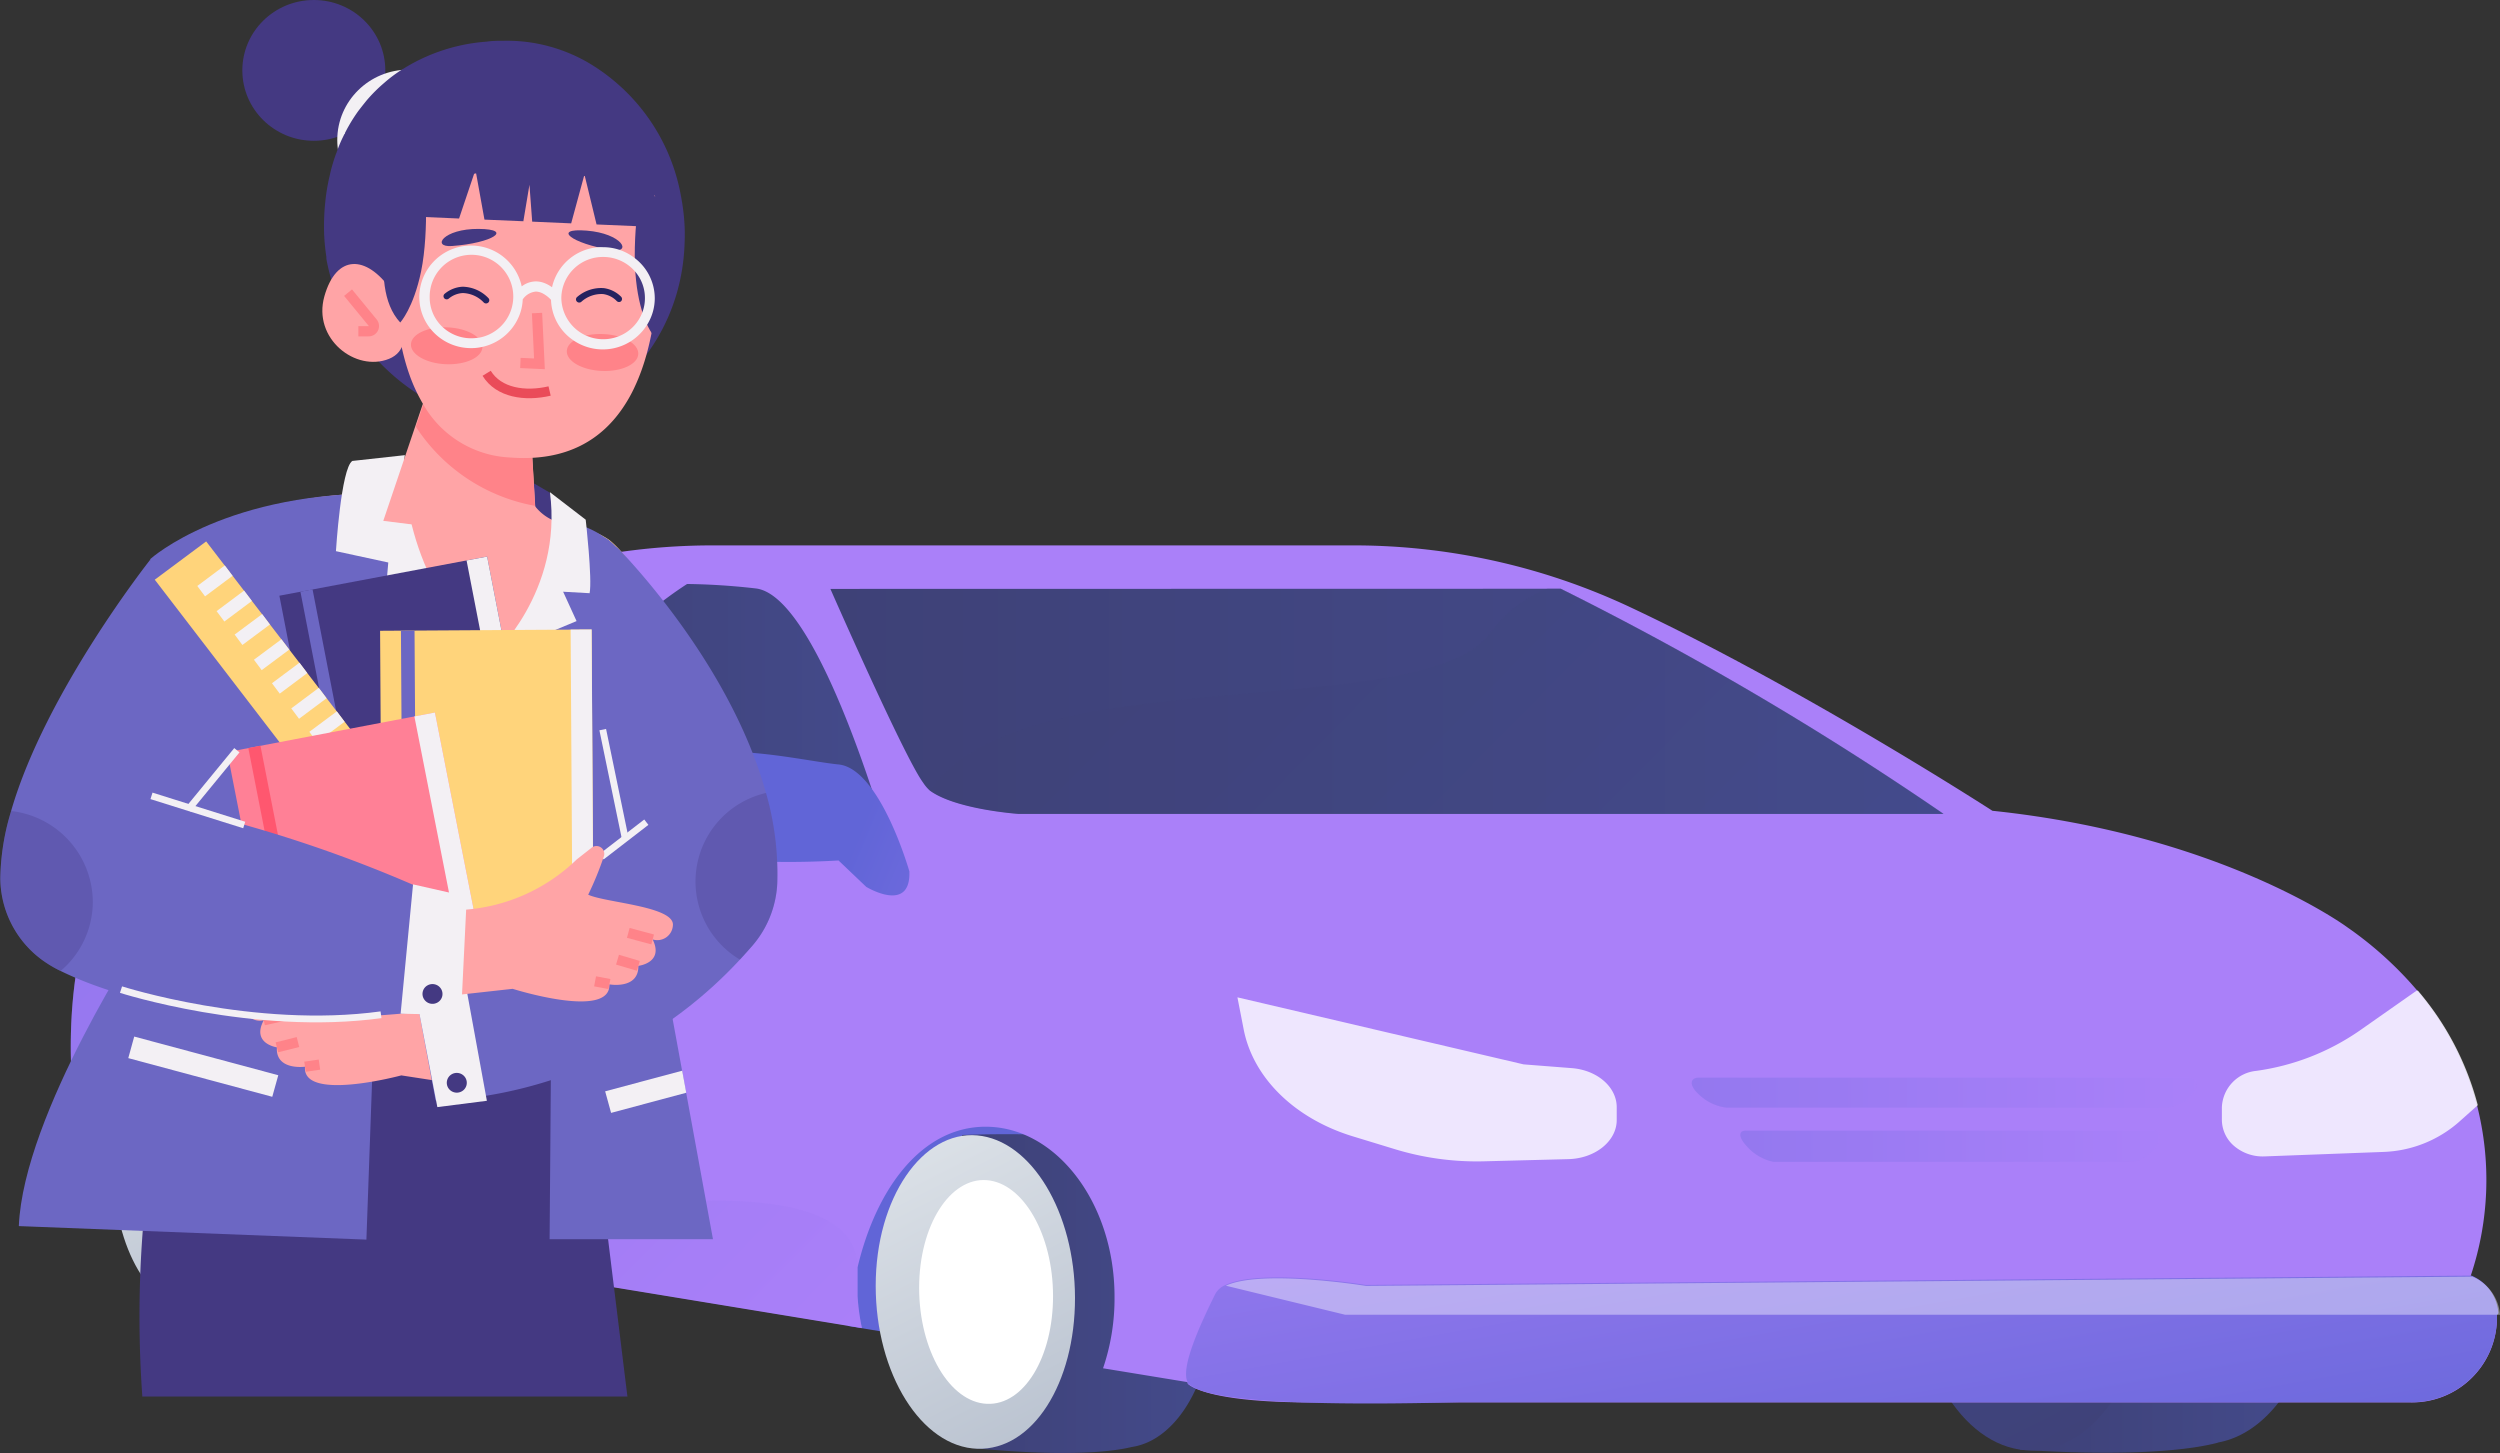 <svg xmlns="http://www.w3.org/2000/svg" xmlns:xlink="http://www.w3.org/1999/xlink" viewBox="0 0 320 186"><rect x="0" y="0" width="320" height="186" fill="#333333" stroke="none"/><defs><style>.cls-1{isolation:isolate;}.cls-2{fill:url(#linear-gradient);}.cls-3{fill:url(#linear-gradient-2);}.cls-4{fill:url(#linear-gradient-3);}.cls-5{fill:url(#linear-gradient-4);}.cls-18,.cls-19,.cls-6{fill:#fff;}.cls-7{fill:url(#linear-gradient-5);}.cls-8{fill:url(#linear-gradient-6);}.cls-9{fill:url(#linear-gradient-7);}.cls-10{fill:url(#linear-gradient-8);}.cls-11{fill:url(#linear-gradient-9);}.cls-12{fill:url(#linear-gradient-10);}.cls-13{fill:url(#linear-gradient-11);}.cls-14,.cls-18{opacity:0.8;}.cls-15,.cls-21,.cls-25,.cls-26,.cls-27,.cls-28,.cls-43{opacity:0.3;}.cls-15,.cls-21,.cls-25,.cls-27,.cls-28{mix-blend-mode:multiply;}.cls-16{fill:url(#linear-gradient-12);}.cls-17{fill:url(#linear-gradient-13);}.cls-19{opacity:0.4;mix-blend-mode:soft-light;}.cls-20{fill:url(#linear-gradient-14);}.cls-21{fill:url(#linear-gradient-15);}.cls-22{fill:url(#linear-gradient-16);}.cls-23{fill:url(#linear-gradient-17);}.cls-24{fill:url(#linear-gradient-18);}.cls-25{fill:url(#linear-gradient-19);}.cls-26{fill:url(#linear-gradient-20);}.cls-27{fill:url(#linear-gradient-21);}.cls-28{fill:url(#linear-gradient-22);}.cls-29{fill:url(#linear-gradient-23);}.cls-30{fill:url(#linear-gradient-24);}.cls-31,.cls-43{fill:#443982;}.cls-32{fill:#ffa4a6;}.cls-33{fill:#ffd47b;}.cls-34{fill:#6c67c3;}.cls-35{fill:#f3f0f4;}.cls-36,.cls-37,.cls-38,.cls-40,.cls-41,.cls-42,.cls-46{fill:none;stroke-miterlimit:10;}.cls-36,.cls-38{stroke:#6c67c3;}.cls-36,.cls-40{stroke-width:1.58px;}.cls-37,.cls-42{stroke:#f3f0f4;}.cls-37{stroke-width:1.66px;}.cls-38{stroke-width:1.74px;}.cls-39{fill:#ff8096;}.cls-40{stroke:#ff576f;}.cls-41{stroke:#ff8389;stroke-width:1.31px;}.cls-42{stroke-width:0.87px;}.cls-44{fill:#ff8389;}.cls-45{fill:#25225f;}.cls-46{stroke:#ea4b59;stroke-width:1.23px;}</style><linearGradient id="linear-gradient" x1="4462.35" y1="158.23" x2="4477.31" y2="143.48" gradientTransform="matrix(-1, 0, 0, 1, 4503.22, 0)" gradientUnits="userSpaceOnUse"><stop offset="0" stop-color="#aa80f9"/><stop offset="1" stop-color="#6165d7"/></linearGradient><linearGradient id="linear-gradient-2" x1="4345.04" y1="193.58" x2="4375.85" y2="163.2" xlink:href="#linear-gradient"/><linearGradient id="linear-gradient-3" x1="4347.87" y1="165.6" x2="4380.05" y2="165.6" gradientTransform="matrix(-1, 0, 0, 1, 4503.22, 0)" gradientUnits="userSpaceOnUse"><stop offset="0" stop-color="#444b8c"/><stop offset="1" stop-color="#3e4177"/></linearGradient><linearGradient id="linear-gradient-4" x1="4396.38" y1="130.1" x2="4366.91" y2="187.88" gradientTransform="matrix(-1, 0, 0, 1, 4503.22, 0)" gradientUnits="userSpaceOnUse"><stop offset="0" stop-color="#ebeff2"/><stop offset="0.99" stop-color="#b7c0ce"/></linearGradient><linearGradient id="linear-gradient-5" x1="4453.29" y1="150.89" x2="4479.64" y2="150.89" xlink:href="#linear-gradient-3"/><linearGradient id="linear-gradient-6" x1="4493.71" y1="120.49" x2="4468.47" y2="169.97" xlink:href="#linear-gradient-4"/><linearGradient id="linear-gradient-7" x1="4206.21" y1="161.97" x2="4245.41" y2="161.97" xlink:href="#linear-gradient-3"/><linearGradient id="linear-gradient-8" x1="4263.61" y1="122.65" x2="4230.15" y2="188.23" xlink:href="#linear-gradient-3"/><linearGradient id="linear-gradient-9" x1="4231.57" y1="162.59" x2="4251.82" y2="162.59" xlink:href="#linear-gradient-3"/><linearGradient id="linear-gradient-10" x1="4255.87" y1="246.34" x2="3983" y2="590.34" xlink:href="#linear-gradient"/><linearGradient id="linear-gradient-11" x1="4277.81" y1="113.86" x2="4260.63" y2="209.93" xlink:href="#linear-gradient"/><linearGradient id="linear-gradient-12" x1="4222.03" y1="139.85" x2="4286.68" y2="139.85" xlink:href="#linear-gradient"/><linearGradient id="linear-gradient-13" x1="4226.71" y1="146.73" x2="4280.44" y2="146.73" xlink:href="#linear-gradient"/><linearGradient id="linear-gradient-14" x1="97.54" y1="145.93" x2="58.23" y2="128" gradientTransform="matrix(1, 0, 0, 1, 0, 0)" xlink:href="#linear-gradient"/><linearGradient id="linear-gradient-15" x1="4408.88" y1="186.25" x2="4489.4" y2="106.87" xlink:href="#linear-gradient"/><linearGradient id="linear-gradient-16" x1="4254.44" y1="89.79" x2="4396.93" y2="89.79" xlink:href="#linear-gradient-3"/><linearGradient id="linear-gradient-17" x1="4422.55" y1="88.72" x2="4469.73" y2="88.72" xlink:href="#linear-gradient-3"/><linearGradient id="linear-gradient-18" x1="4388.92" y1="92.39" x2="4435.78" y2="92.39" xlink:href="#linear-gradient-3"/><linearGradient id="linear-gradient-19" x1="4285.66" y1="135.87" x2="4353.15" y2="69.33" xlink:href="#linear-gradient-3"/><linearGradient id="linear-gradient-20" x1="4389.98" y1="111.08" x2="4392.21" y2="108.88" xlink:href="#linear-gradient-3"/><linearGradient id="linear-gradient-21" x1="4413.71" y1="113.67" x2="4432.89" y2="94.76" xlink:href="#linear-gradient-3"/><linearGradient id="linear-gradient-22" x1="4439.82" y1="102.17" x2="4459.29" y2="82.97" xlink:href="#linear-gradient-3"/><linearGradient id="linear-gradient-23" x1="4398.2" y1="111.64" x2="4425.05" y2="85.17" xlink:href="#linear-gradient"/><linearGradient id="linear-gradient-24" x1="165.04" y1="131.19" x2="109.28" y2="107.97" gradientTransform="matrix(1, 0, 0, 1, 0, 0)" xlink:href="#linear-gradient"/></defs><g class="cls-1"><g id="Layer_2" data-name="Layer 2"><g id="Layer_1-2" data-name="Layer 1"><path class="cls-2" d="M13.58,148.45H35.71l-6.27-18.62S13.38,133.45,13.58,148.45Z"/><path class="cls-3" d="M145.26,175.78l-36.72-6.06s-3.34-25.21,13.08-27.61S146.84,159.25,145.26,175.78Z"/><path class="cls-4" d="M143.45,146.12h0a8.16,8.16,0,0,1,3.24,1.07c1,.45,2.22,1,2.22,1.67h0c3.87,3.58,6.41,10.2,6.43,17.6,0,9.86-4.49,17.83-10.44,18.75h0c-.4.05-5.39,1.66-21.09.07-.42-6-.67-40-.67-40S135.72,144.74,143.45,146.12Z"/><path class="cls-5" d="M112.09,164.58c0,11.28,5.87,20.63,13,20.86s12.53-8.42,12.51-19.32-5.57-20.18-12.53-20.79S112.09,153.31,112.09,164.58Z"/><path class="cls-6" d="M117.65,164.84c0,8,3.92,14.65,8.68,14.85s8.47-6,8.46-13.81-3.78-14.45-8.48-14.82S117.65,156.84,117.65,164.84Z"/><path class="cls-7" d="M40,134.11h0a7.42,7.42,0,0,1,2.88.92c.82.39.6.85,2.05,1.44h0a26,26,0,0,1,5,15.16c0,8.49-3.76,15.36-8.59,16.15h0c-.33,0-4.4,1.42-17.15.06-.33-5.17-.55-34.44-.55-34.44S33.75,132.92,40,134.11Z"/><path class="cls-8" d="M14.58,150c0,9.71,4.76,17.77,10.53,18s10.17-7.26,10.15-16.64S30.74,134,25.09,133.43,14.58,140.3,14.58,150Z"/><path class="cls-6" d="M19.1,150.23c0,6.89,3.17,12.63,7,12.8S33,157.86,33,151.13s-3.07-12.44-6.88-12.77S19.09,143.34,19.1,150.23Z"/><path class="cls-9" d="M282.28,138.18h0a9.35,9.35,0,0,1,3.81,1.21,5,5,0,0,1,2.55,2v0C294,145.27,297,153,297,161.81c0,11.78-5.64,21.49-13.1,22.83H284c-.5.08-6.62,2.15-25.44.92-.48-6.84-.73-45.94-.73-45.94S272.8,137.32,282.28,138.18Z"/><ellipse class="cls-10" cx="260.03" cy="162.68" rx="15" ry="22.98"/><ellipse class="cls-11" cx="261.52" cy="162.59" rx="10.12" ry="16.43"/><path class="cls-12" d="M8.72,139.6a6.12,6.12,0,0,0,1.8,5.92l3.05,2.94c.84-8.68,5.89-15.36,12-15.36,6.69,0,12.12,8,12.12,17.9a24.9,24.9,0,0,1-.87,6.64l1.34.49L110.33,170a27.22,27.22,0,0,1-.56-4.09c0-1.26,0-2.49,0-3.69v0c2.42-10.23,8.3-18,16.39-18,9,0,16.5,9.74,16.5,21.74a27.74,27.74,0,0,1-1.47,9.18l10.8,1.77a1,1,0,0,0,.06.23c.34.32,2.95,2.37,15.7,2.37H308.48a10.87,10.87,0,0,0,11.13-10.61v-.47a5.5,5.5,0,0,0-3.36-5.12,38.61,38.61,0,0,0,.81-21.82,36.78,36.78,0,0,0-7.62-14.66,46.87,46.87,0,0,0-9-8.15s-16-11.82-45.41-14.9c0,0-24.35-15.75-46.64-26.19a83.32,83.32,0,0,0-35.46-7.78H91.41a83.28,83.28,0,0,0-40,10.13L30.15,91.58a37,37,0,0,0-10.24,9.12C14,108,8,120.17,9.22,138.72l-.5.88Z"/><path class="cls-13" d="M152,176.88a1.89,1.89,0,0,0,.05.23c1,.54,2.22,3.23,34.87,2.37H308.48a10.87,10.87,0,0,0,11.13-10.61v-.47c0-.12.19-.24.18-.37a5.62,5.62,0,0,0-3.44-4.75l-141.54,1.19s-13.35-2.17-17.93,0a2.59,2.59,0,0,0-1.33,1.17C153.62,169.54,151.11,175,152,176.88Z"/><g class="cls-14"><path class="cls-6" d="M284.4,141.71v1.64a4.44,4.44,0,0,0,1.62,3.38,5.64,5.64,0,0,0,3.85,1.29l15.14-.57a15.45,15.45,0,0,0,9.66-3.77l2.49-2.22a36.93,36.93,0,0,0-7.67-14.66l-.16,0-7.27,5.1a30.52,30.52,0,0,1-13.25,5.17A4.88,4.88,0,0,0,284.4,141.71Z"/></g><g class="cls-15"><path class="cls-16" d="M217.2,139.83a6.2,6.2,0,0,0,3.69,1.94h56.67a4.66,4.66,0,0,0,3.23-1.93h0c.74-1.06.4-1.91-.76-1.91H217.52c-1.16,0-1.32.86-.32,1.91Z"/><path class="cls-17" d="M223.59,146.72a6.23,6.23,0,0,0,3.42,2h46.06a4.61,4.61,0,0,0,2.94-2h0c.79-1.11.62-2-.35-2H223.47c-1,0-.93.89.12,2Z"/></g><path class="cls-18" d="M200.74,148.37c3.45-.08,6.2-2.31,6.2-5v-1.65c0-2.59-2.5-4.75-5.76-5l-6.16-.48-36.63-8.58.8,4.1c1.21,6.21,6.54,11.43,14,13.7l5.44,1.66a35.9,35.9,0,0,0,11.25,1.53Z"/><path class="cls-19" d="M156.91,164.57l15.28,3.72H320a5.77,5.77,0,0,0-3.54-4.88l-141.6,1.19S161.48,162.43,156.91,164.57Z"/><path class="cls-20" d="M60.65,155.39h0c.49-.86.88-.6.87-1,0-.27-.88-26.73,0-37.46.76-9.3,2.51-11,2.67-11.11a.78.78,0,0,0,.39-1,.94.94,0,0,0-1.16-.46c-.64.23-2.81,1.79-3.67,12.36-.89,10.81,0,37.46,0,37.73A1,1,0,0,0,60.65,155.39Z"/><path class="cls-21" d="M8.72,139.6l.49-.88C8,120.17,14,108,19.9,100.7c3.71.19,8.67,1.83,8.29,9.31-.58,11.81,2.07,17.91,12.16,23.31,4.79,2.56,10,4.76,14.29,8,3.8,2.93,5.57,7.43,9.43,10.18,6.54,4.66,15.41,2.59,23,2.28,6.94-.28,22.66-.57,22.66,8.4v0c0,1.2,0,2.43,0,3.69a28.57,28.57,0,0,0,.57,4.09L38.17,158.13l-1.34-.49a25.31,25.31,0,0,0,.86-6.64c0-9.88-5.43-17.9-12.12-17.9-6.11,0-11.16,6.68-12,15.36l-3.05-2.94A6.12,6.12,0,0,1,8.72,139.6Z"/><path class="cls-22" d="M106.29,75.38s9.5,21.63,11.87,24.8a5.09,5.09,0,0,0,.84,1c3.29,2.44,11.33,3,11.33,3H248.77a407.5,407.5,0,0,0-49-28.82Z"/><path class="cls-23" d="M33.48,93.56s12.64,4.59,29.62,8.92A48.33,48.33,0,0,1,66,94,51,51,0,0,1,80.67,75a86.45,86.45,0,0,0-20,3.64A76.24,76.24,0,0,0,33.48,93.56Z"/><path class="cls-24" d="M67.44,103.56a262.74,262.74,0,0,0,27,5.12c5.26.68,10.49,1.14,15.52,1.28,1.47,0,2.93.05,4.36,0a0,0,0,0,0,0,0c-.22-.84-9.22-33.67-17.58-34.64a86,86,0,0,0-8.79-.57A48,48,0,0,0,70.69,94.39,46.94,46.94,0,0,0,67.44,103.56Z"/><path class="cls-25" d="M119,101.15c3.29,2.44,11.33,3,11.33,3H248.77a407.5,407.5,0,0,0-49-28.82h-1.67a16.7,16.7,0,0,0-7.45,5.81C181.5,92.81,130.87,84,119,101.15Z"/><path class="cls-26" d="M109.94,110c1.47,0,2.93.05,4.36,0a0,0,0,0,0,0,0Z"/><path class="cls-27" d="M70.69,94.39a46.94,46.94,0,0,0-3.25,9.17,262.74,262.74,0,0,0,27,5.12,17.63,17.63,0,0,1-3.55-4.41C86.29,96.39,78.19,95,70.69,94.39Z"/><path class="cls-28" d="M33.48,93.56s12.64,4.59,29.62,8.92A48.33,48.33,0,0,1,66,94c-4.52-.4-8.43-1-10.67-3.42-3.92-4.22,1-8.94,5.37-12A76.24,76.24,0,0,0,33.48,93.56Z"/><path class="cls-29" d="M114.63,111.54s-3.75-13.17-9.08-13.69S85,93.46,83.65,100s1.38,9.74,9.07,10.14a109.49,109.49,0,0,0,12.83,0l3.55,3.38S114.82,117,114.63,111.54Z"/><path class="cls-30" d="M116.4,111.54s-3.75-13.17-9.07-13.69S86.81,93.46,85.42,100s1.39,9.74,9.08,10.14a109.49,109.49,0,0,0,12.83,0l3.55,3.38S116.6,117,116.4,111.54Z"/><polygon class="cls-31" points="70.36 63.05 66.93 61.05 68.22 67.83 71.75 66.94 70.36 63.05"/><path class="cls-32" d="M83.59,86.1l-2.13.22h-.21l-1,.1-2.35.24h0l-7,.7L49.24,89.56,41,85l-4.8-2.63-1.34-.75-16-9h0a24.62,24.62,0,0,1,5.92-4.12h0a45.12,45.12,0,0,1,11.76-4.14L38.54,64c1-.17,1.91-.31,2.94-.44q1-.12,2-.21h0l.58-.05.7,0c.6-.05,1.21-.08,1.83-.11a15.49,15.49,0,0,0,1.76-.47,8.73,8.73,0,0,0,2.71-1.31l16.71,2.22v0a6.08,6.08,0,0,0,4,3.31c.49.13,1,.28,1.66.47l1.28.42,1,.35c.73.28,1.51.59,2.32,1h0a13.91,13.91,0,0,1,2.48,2.74,16.8,16.8,0,0,1,2,8.15A32.29,32.29,0,0,1,83.59,86.1Z"/><path class="cls-33" d="M77.15,111.07c-6.27,8.66-1.62,36-1.62,36H21.66L18.9,72.68h0l27.68-9.5L60.15,82.66,62.92,84,63,84l8-4.63.2-4.49,0-.62.2-.36,3.32-6.06a6.42,6.42,0,0,1,2.56.83l0,0a6.49,6.49,0,0,1,.6.37l.13.09a13.91,13.91,0,0,1,2.48,2.74,16.8,16.8,0,0,1,2,8.15,32.29,32.29,0,0,1,1.09,6.07A36.55,36.55,0,0,1,77.15,111.07Z"/><path class="cls-31" d="M80.31,178.76H18.22a143.92,143.92,0,0,1,.05-21.2,67.22,67.22,0,0,1,3.18-16.36,32.08,32.08,0,0,1,1.65-4,24.56,24.56,0,0,1,1.44-2.58c.25-.4.51-.79.78-1.16H74.73l.39,3.13,2.71,22Z"/><path class="cls-34" d="M18.44,119.24S3,142.55,2.41,156.94l44.49,1.73,1.33-37.14Z"/><polygon class="cls-35" points="34.85 140.39 16.42 135.44 17.18 132.68 35.62 137.63 34.85 140.39"/><path class="cls-34" d="M70.89,87.38l.06-8-.6-.74s.32-1.68.8-3.75c.06-.32.14-.65.22-1,.61-2.63,1.4-5.53,2-6.48.15-.21.28-.32.41-.32a10.89,10.89,0,0,1,3.43,1.57l0,0,.6.37.12.09h0a13.91,13.91,0,0,1,2.48,2.74C89.78,85.24,84,119,84,119l3.3,18,.52,2.82,3.44,18.8H70.35l.09-11.59Z"/><polygon class="cls-35" points="87.84 139.87 78.22 142.45 77.46 139.69 87.32 137.05 87.84 139.87"/><path class="cls-34" d="M50.24,63.17l-1.09,57.36H8.09l11.18-49S29.07,62.68,50.24,63.17Z"/><path class="cls-35" d="M51.67,59.57S51.36,74.43,63,84L49.19,77.85,49.7,72,43,70.55s.65-10.61,2.1-11.55l6.72-.74Z"/><path class="cls-35" d="M63,84s9.08-8.21,7.39-21l4.58,3.52s.86,7.61.5,9.41l-3.39-.19L73.8,79.5Z"/><polygon class="cls-31" points="68.38 102.29 41.79 107.29 35.76 76.25 62.35 71.24 68.38 102.29"/><polygon class="cls-35" points="68.38 102.29 65.74 102.78 59.72 71.74 62.35 71.24 68.38 102.29"/><line class="cls-36" x1="39.23" y1="75.59" x2="45.26" y2="106.64"/><polygon class="cls-33" points="58.75 111.43 52.16 116.34 19.81 74.2 26.39 69.3 58.75 111.43"/><line class="cls-37" x1="29.27" y1="73.04" x2="25.75" y2="75.67"/><line class="cls-37" x1="31.74" y1="76.26" x2="28.22" y2="78.89"/><line class="cls-37" x1="34.05" y1="79.27" x2="30.53" y2="81.89"/><line class="cls-37" x1="36.52" y1="82.49" x2="33" y2="85.11"/><line class="cls-37" x1="38.83" y1="85.49" x2="35.31" y2="88.12"/><line class="cls-37" x1="41.3" y1="88.71" x2="37.78" y2="91.34"/><line class="cls-37" x1="43.61" y1="91.72" x2="40.09" y2="94.34"/><line class="cls-37" x1="46.08" y1="94.94" x2="42.56" y2="97.56"/><line class="cls-37" x1="48.74" y1="98.4" x2="45.22" y2="101.02"/><line class="cls-37" x1="51.21" y1="101.62" x2="47.69" y2="104.24"/><line class="cls-37" x1="53.87" y1="105.08" x2="50.35" y2="107.7"/><line class="cls-37" x1="56.34" y1="108.3" x2="52.82" y2="110.92"/><rect class="cls-33" x="48.77" y="80.65" width="27.08" height="38.07" transform="translate(-0.61 0.39) rotate(-0.35)"/><rect class="cls-35" x="73.16" y="80.58" width="2.68" height="38.07" transform="translate(-0.61 0.46) rotate(-0.35)"/><line class="cls-38" x1="52.19" y1="80.71" x2="52.43" y2="118.78"/><polygon class="cls-39" points="61.77 122.23 35.19 127.3 29.09 96.27 55.67 91.2 61.77 122.23"/><polygon class="cls-35" points="61.77 122.23 59.14 122.73 53.04 91.7 55.67 91.2 61.77 122.23"/><line class="cls-40" x1="32.56" y1="95.6" x2="38.66" y2="126.63"/><path class="cls-32" d="M31.26,128.69a2,2,0,0,0,2.5,1.9c-1.61,3,1.68,3.47,1.68,3.47-.19,3,3.6,2.48,3.6,2.48-.4,4.54,12.33,1.11,12.33,1.11l7.27,1.12A45.78,45.78,0,0,1,60.11,128L58,127.8a23,23,0,0,1-14.06-7l-1.8-1.54a1,1,0,0,0-1.64,1,40.66,40.66,0,0,0,1.8,5C40.05,126.17,31.08,126.24,31.26,128.69Z"/><line class="cls-41" x1="33.76" y1="130.59" x2="36.92" y2="129.89"/><line class="cls-41" x1="35.44" y1="134.06" x2="38.14" y2="133.38"/><line class="cls-41" x1="39.04" y1="136.54" x2="40.89" y2="136.27"/><path class="cls-34" d="M99.49,113.07a13.14,13.14,0,0,1-3.2,8c-.47.54-1,1.13-1.58,1.76a56.64,56.64,0,0,1-32.5,17.43,53.94,53.94,0,0,1-6.38.6h-.08l-2.06-11.09,0-.3-.08-.4,1.09-.84,1.92-1.46.8-.62,1.89-1.44,18.57-14.21L76.54,77.45,78.93,70S93.36,84.4,98.05,101.53A37.5,37.5,0,0,1,99.49,113.07Z"/><polygon class="cls-35" points="53.56 129.11 55.98 141.71 62.32 140.9 59.75 126.84 53.56 129.11"/><path class="cls-31" d="M59.11,139.69a1.29,1.29,0,0,1-1.75-.46,1.26,1.26,0,0,1,.47-1.73,1.29,1.29,0,0,1,1.75.47A1.25,1.25,0,0,1,59.11,139.69Z"/><line class="cls-42" x1="77.15" y1="93.39" x2="80.07" y2="107.52"/><line class="cls-42" x1="82.73" y1="105.24" x2="77" y2="109.66"/><path class="cls-43" d="M99.49,113.07a13.14,13.14,0,0,1-3.2,8c-.47.54-1,1.13-1.58,1.76a11.63,11.63,0,0,1,3.34-21.33A37.5,37.5,0,0,1,99.49,113.07Z"/><polygon class="cls-32" points="68.76 69.13 49.06 66.67 53.23 54.34 55 49.11 67.68 50.73 68.49 64.47 68.76 69.13"/><path class="cls-44" d="M68.49,64.75A23.08,23.08,0,0,1,53.23,54.62L55,49.39,67.69,51Z"/><ellipse class="cls-31" cx="40.17" cy="9.01" rx="9.15" ry="9.01"/><ellipse class="cls-35" cx="52.32" cy="17.92" rx="9.15" ry="9.01"/><path class="cls-31" d="M87.64,29.19a26.85,26.85,0,0,0-.46-4A24.87,24.87,0,0,0,75,7.85a21.08,21.08,0,0,0-5.48-2.11h0c-.71-.16-1.43-.29-2.16-.38a20.92,20.92,0,0,0-2.86-.14c-.76,0-1.48,0-2.2.11A23.33,23.33,0,0,0,51.31,9a17.57,17.57,0,0,0-2.12,1.6,19.81,19.81,0,0,0-2.29,2.29h0l-.52.65-.49.63a21.06,21.06,0,0,0-1.28,2,0,0,0,0,0,0,0c-.16.27-.3.56-.45.84,0,.06,0,.11-.08.16l-.18.37a15.6,15.6,0,0,0-.65,1.51l-.09.24h0a1.13,1.13,0,0,0-.08.24,3.12,3.12,0,0,0-.15.39c-.12.32-.21.61-.31.95a0,0,0,0,1,0,0c-.16.52-.29,1-.41,1.58a24.57,24.57,0,0,0-.53,3A30.29,30.29,0,0,0,41.49,30a28,28,0,0,0,.29,2.92,1.57,1.57,0,0,0,0,.23,24.81,24.81,0,0,0,.61,2.58c0,.08,0,.17.08.26.08.3.18.6.28.89.18.53.38,1,.59,1.56s.52,1.18.81,1.75l.13.24h0a19.88,19.88,0,0,0,1.28,2.19A28.84,28.84,0,0,0,47.35,45c.37.44.75.88,1.14,1.29s.67.69,1,1a26.89,26.89,0,0,0,3.91,3.08c.31.2.63.4,1,.59l.08,0,.54.31a23.43,23.43,0,0,0,2.69,1.26,22.63,22.63,0,0,0,3.79,1.13,20.16,20.16,0,0,0,2.79.4q1,.07,2,.06c.54,0,1.07,0,1.59-.11h0a20.69,20.69,0,0,0,3.44-.65c.53-.15,1-.31,1.55-.5l.58-.22A13.84,13.84,0,0,0,74.92,52a19.83,19.83,0,0,0,2.48-1.45h0a22.57,22.57,0,0,0,5.35-5.16.76.76,0,0,1,.08-.11,24.89,24.89,0,0,0,4.41-10.4c.07-.36.12-.73.17-1.1a26.37,26.37,0,0,0,.22-2.69v0Q87.67,30.14,87.64,29.19Z"/><path class="cls-32" d="M50.05,37.09c-3.17-4.48-7-4.58-8.53.84s4,9.73,8.28,8S50.05,37.09,50.05,37.09Z"/><path class="cls-41" d="M44.55,37.46l3.16,3.85a.67.67,0,0,1-.56,1.09l-1.28,0"/><path class="cls-32" d="M81.25,49.5a18.26,18.26,0,0,1-1.31,2.38c-2.82,4.36-7.38,7.24-14.64,6.68A13.51,13.51,0,0,1,54.14,51.7h0c-.16-.27-.31-.55-.46-.83h0A21.09,21.09,0,0,1,52.42,48h0c-3.84-10.81-.79-26-.79-26l31.72-.6S86.42,38.48,81.25,49.5Z"/><path class="cls-31" d="M45.16,23.87l7.61,3.84c.47-6.23,14-6,14-6s.67,0,1.73.07c.73,0,1.66.11,2.68.21,4.49.48,10.76,1.74,10.44,5l2.77-2.49-.66-5.82-9.24-3.25L52.87,14.23Z"/><path class="cls-31" d="M83.45,42.67c4.94-4.43,2-16.54,2-16.54l-2.46-1.52-.89-1.5s-1.31,7.4-.68,12.82C81.93,40.71,83.45,42.67,83.45,42.67Z"/><path class="cls-31" d="M51.23,41.28c-4.53-4.85-.47-16.65-.47-16.65l2.59-1.3,1-1.42S55,29.4,53.9,34.74C52.92,39.45,51.23,41.28,51.23,41.28Z"/><polygon class="cls-31" points="83.58 29.04 76.36 28.73 74.81 22.34 73.11 28.59 68.12 28.37 67.77 23.65 66.99 28.32 62.01 28.11 60.86 21.73 58.76 27.97 52.77 27.71 50.04 23.75 52.74 20.9 62.17 13.83 81.81 18.02 83.58 29.04"/><path class="cls-44" d="M81.7,45.32c-.06,1.3-2.16,2.27-4.68,2.16s-4.53-1.25-4.47-2.56,2.15-2.27,4.68-2.16S81.76,44,81.7,45.32Z"/><path class="cls-44" d="M61.75,44.45c-.06,1.31-2.16,2.27-4.68,2.17s-4.53-1.26-4.47-2.56,2.15-2.27,4.68-2.16S61.81,43.15,61.75,44.45Z"/><path class="cls-45" d="M79.45,38.6h0a.41.41,0,0,0,.06-.61,3.85,3.85,0,0,0-2.22-1.11A4.69,4.69,0,0,0,73.89,38a.4.4,0,0,0-.06.59h0a.42.42,0,0,0,.57.05,3.84,3.84,0,0,1,2.8-1,3,3,0,0,1,1.72.87A.42.42,0,0,0,79.45,38.6Z"/><path class="cls-45" d="M56.91,38.22h0a.4.4,0,0,1,0-.61,3.91,3.91,0,0,1,2.3-.91,4.68,4.68,0,0,1,3.29,1.44.4.4,0,0,1,0,.59h0a.42.42,0,0,1-.57,0,3.85,3.85,0,0,0-2.7-1.22,3.05,3.05,0,0,0-1.8.72A.41.41,0,0,1,56.91,38.22Z"/><path class="cls-31" d="M57.86,31.49c5.19-.38,7.91-2.16,3.39-2.19S55.17,31.69,57.86,31.49Z"/><path class="cls-31" d="M78.28,32c-5.13-.82-7.69-2.84-3.18-2.48S81,32.42,78.28,32Z"/><path class="cls-35" d="M81.2,33a6.53,6.53,0,0,0-4-1.36,4.87,4.87,0,0,0-.54,0,6.57,6.57,0,0,0-6,5.13,4.12,4.12,0,0,0-1.06-.57,3,3,0,0,0-1-.18h0a3,3,0,0,0-1.82.64h0A6.63,6.63,0,0,0,53.67,38a6.47,6.47,0,0,0,1.42,4.07,6.64,6.64,0,0,0,5.16,2.49,6.27,6.27,0,0,0,1.5-.16,6.61,6.61,0,0,0,4.89-4.49,6.37,6.37,0,0,0,.27-1.59,2.3,2.3,0,0,1,1.69-1h0a2.1,2.1,0,0,1,.93.27,3.92,3.92,0,0,1,1,.79,6.5,6.5,0,0,0,2.92,5.22,6.67,6.67,0,0,0,9.36-2,6.41,6.41,0,0,0,1-3.33A6.48,6.48,0,0,0,81.2,33Zm-20,10.23a5.62,5.62,0,0,1-.92.07,5.36,5.36,0,0,1-3.62-1.43A5.17,5.17,0,0,1,55,38a5.35,5.35,0,1,1,6.23,5.24Zm18-.19a5.36,5.36,0,0,1-7.35-4.92,5.32,5.32,0,0,1,5.39-5.23,5.39,5.39,0,0,1,4.08,1.9,5.18,5.18,0,0,1,1.23,3.41,5.07,5.07,0,0,1-.3,1.7A5.28,5.28,0,0,1,79.15,43.06Z"/><polyline class="cls-41" points="68.74 40.07 69.05 46.57 66.61 46.46"/><path class="cls-46" d="M62.29,47.78c1.54,2.51,4.93,3,8.06,2.27"/><path class="cls-32" d="M86.13,118.46a2,2,0,0,1-2.59,1.79c1.48,3-1.83,3.38-1.83,3.38C81.77,126.68,78,126,78,126c.19,4.55-12.38.57-12.38.57l-7.31.81a46,46,0,0,0-1-10.84l2.12-.09A23,23,0,0,0,73.83,110l1.86-1.46a1,1,0,0,1,1.6,1.09,41.06,41.06,0,0,1-2,4.89C77.46,115.55,86.41,116,86.13,118.46Z"/><line class="cls-41" x1="83.54" y1="120.25" x2="80.42" y2="119.41"/><line class="cls-41" x1="81.71" y1="123.63" x2="79.04" y2="122.84"/><line class="cls-41" x1="78.01" y1="125.96" x2="76.17" y2="125.61"/><path class="cls-34" d="M59.38,116.87l-2,9.32L57,127.85l-.27,1.26s-1.14.18-3.11.4h0l-2.31.24h0c-9.42.85-29.17,1.54-43.56-5.47l-.27-.13a14.56,14.56,0,0,1-1.44-.83,13.07,13.07,0,0,1-6-10.91,30.85,30.85,0,0,1,1.26-8.18l.12-.42c4.4-15.26,17.89-32.27,17.89-32.27l-1.42,9.91s13,11.92,13.42,12.43S27,100.09,25,102.54l-.71.87h0l-.18.21s2.87.73,7,1.94l.13,0a171.38,171.38,0,0,1,21.6,7.68A41.55,41.55,0,0,1,59.38,116.87Z"/><polygon class="cls-35" points="52.87 113.2 59.75 114.76 59.01 129.93 51.28 129.75 52.87 113.2"/><path class="cls-31" d="M56,128.32a1.28,1.28,0,0,1-1.75-.47,1.25,1.25,0,0,1,.47-1.72,1.29,1.29,0,0,1,1.75.47A1.25,1.25,0,0,1,56,128.32Z"/><line class="cls-42" x1="19.39" y1="101.87" x2="31.26" y2="105.6"/><line class="cls-42" x1="24.09" y1="103.62" x2="30.32" y2="96.03"/><path class="cls-42" d="M15.49,126.67s17,5.45,33.28,3.22"/><path class="cls-43" d="M11.88,115.43a11.62,11.62,0,0,1-4.12,8.85l-.27-.13a14.56,14.56,0,0,1-1.44-.83,13.07,13.07,0,0,1-6-10.91,30.85,30.85,0,0,1,1.26-8.18l.12-.42A11.77,11.77,0,0,1,11.88,115.43Z"/></g></g></g></svg>